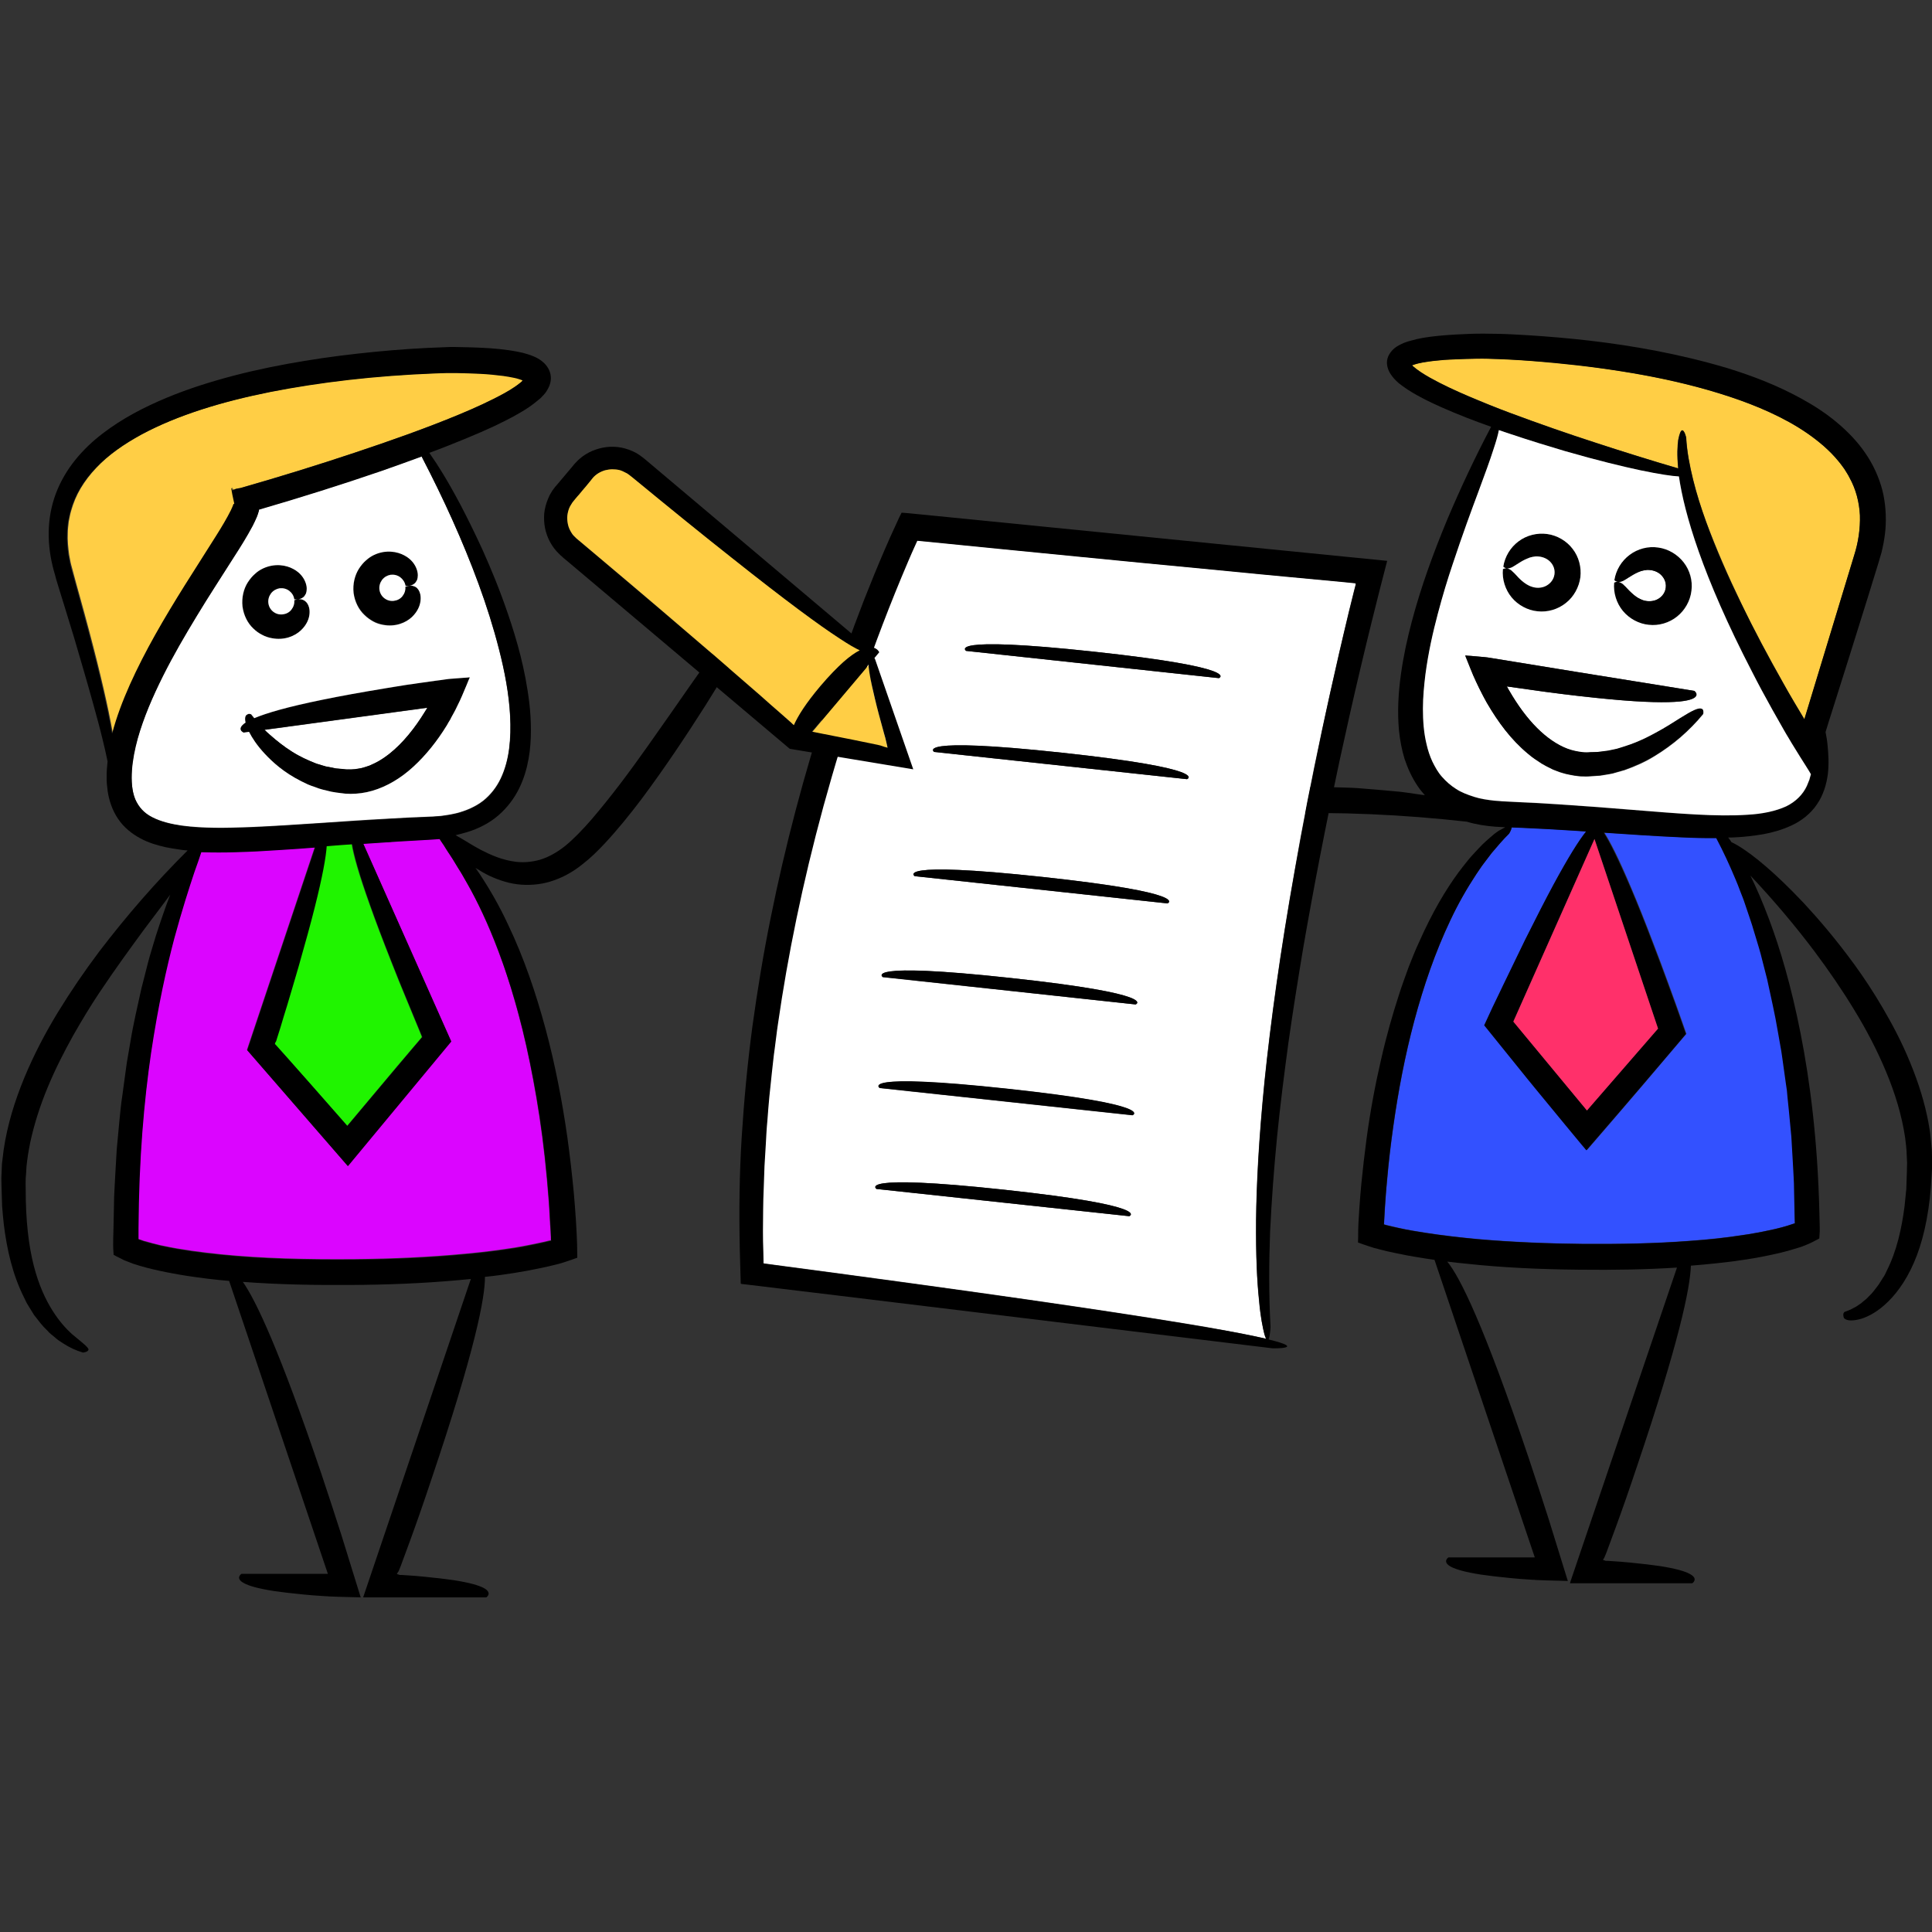 <?xml version="1.0" encoding="utf-8"?>
<!-- Generator: Adobe Illustrator 24.2.3, SVG Export Plug-In . SVG Version: 6.00 Build 0)  -->
<svg version="1.1" id="yellow_man" xmlns="http://www.w3.org/2000/svg" xmlns:xlink="http://www.w3.org/1999/xlink" x="0px" y="0px"
	 viewBox="0 0 1000 1000" style="enable-background:new 0 0 1000 1000;" xml:space="preserve">
<rect x="0" y="0" width="1000" height="1000" fill="#333333" stroke="none"/>
<style type="text/css">
	.st0{fill:#FFCE45;}
	.st1{fill:#3351FF;}
	.st2{fill:#FFFFFF;}
	.st3{fill:#FF306A;}
	.st4{fill:#DB05FF;}
	.st5{fill:#20F400;}
</style>
<g>
	<g>
		<g id="XMLID_46_">
			<g>
				<path class="st0" d="M962.7,266.7c0.2,6.9-0.8,13.9-3,20.8L934,372.3l-5.3-8.9c-2-3.3-3.9-6.7-5.8-10.1
					c-7.6-13.5-14.9-27.1-21.6-41c-6.7-13.9-12.9-28-18.2-42.3c-2.6-7.2-4.9-14.4-6.7-21.7c-1.8-7.3-3.2-14.6-3.6-21.8
					c0,0-0.2-1-0.6-2c-0.4-1-1-1.9-1.6-1.8c-0.6,0.1-1.3,1.4-2,5c-0.4,3-0.7,7.7,0,14.7c-14.3-4.2-28.6-8.6-42.8-13.3
					c-14.8-4.8-29.4-9.9-43.9-15.3c-7.2-2.7-14.4-5.6-21.5-8.6c-7-3-14-6.2-20.4-9.8c-3.2-1.8-6.3-3.8-8.6-5.8l-0.6-0.6l0.9-0.3
					c1.4-0.5,3.1-0.8,4.8-1.2c3.5-0.6,7.2-1,10.9-1.3c3.7-0.3,7.5-0.4,11.4-0.5c3.8-0.1,7.7-0.2,11.3-0.1c7.7,0.2,15.4,0.6,23.1,1.2
					c15.4,1.1,30.7,2.9,45.9,5.3c15.2,2.4,30.3,5.5,44.9,9.7c14.6,4.2,29,9.4,42,16.6c6.5,3.6,12.6,7.7,18,12.5
					c2.7,2.4,5.2,4.9,7.4,7.6c1.2,1.3,2.1,2.8,3.2,4.2c0.9,1.5,1.9,2.9,2.6,4.4C960.7,253.2,962.4,259.9,962.7,266.7z"/>
				<path class="st1" d="M929,629.7l0.1,3.4l-0.2,0.1l-0.1,0l-0.6,0.2c-4,1.4-8.3,2.5-12.7,3.4c-2.2,0.5-4.4,0.9-6.6,1.3
					c-2.2,0.4-4.4,0.8-6.7,1.1c-8.9,1.4-18,2.3-27.2,3c-18.2,1.4-36.7,1.7-55.1,1.6c-18.4-0.2-36.8-0.9-55.1-2.5
					c-9.1-0.8-18.2-1.9-27.2-3.3l-6.7-1.1c-2.2-0.4-4.4-0.8-6.6-1.3c-2.2-0.5-4.4-1-6.5-1.5l-1.4-0.4l0.1-1.9l0.4-7
					c0.3-4.6,0.6-9.3,1.1-13.9c0.8-9.3,1.9-18.6,3.2-27.8c2.6-18.5,6.1-36.8,10.9-54.8c4.8-17.9,10.8-35.5,18.7-52.1
					c3.9-8.3,8.4-16.3,13.4-23.8l1.9-2.8c0.6-1,1.3-1.9,2-2.8l4.1-5.4c2.9-3.4,5.8-6.9,9-10c0,0,1.2-1.9,1.3-3.2l5.6,0.2
					c9.1,0.4,18.2,0.9,27.3,1.5c1.9,0.1,3.8,0.3,5.8,0.4c-3.5,4.5-8.9,12.8-16.9,27.6c-4.1,7.6-8.9,17-14.6,28.4
					c-2.8,5.7-5.9,12-9.1,18.8c-1.6,3.4-3.3,6.9-5.1,10.6c-0.9,1.8-1.8,3.7-2.7,5.6c-1.4,3.1-2.8,6.2-4.3,9.3
					c7,8.6,14.5,17.9,22.6,28c3.7,4.5,7.5,9.1,11.5,14c5.2,6.3,10.5,12.7,16.1,19.5c0.9,1.1,1.8,2.2,2.7,3.2
					c6-7,11.9-13.7,17.5-20.3c3.9-4.6,7.8-9.1,11.4-13.3c8.1-9.6,15.6-18.4,22.6-26.6c-1.1-3.2-2.2-6.3-3.3-9.4
					c-0.7-2-1.4-3.9-2.1-5.9c-1.4-3.8-2.7-7.5-4-11c-2.6-7.1-5-13.6-7.3-19.5c-4.5-11.9-8.4-21.6-11.8-29.6
					c-6.4-15.2-10.9-24-14-28.8c13.2,0.9,26.4,1.8,39.8,2.4c6.1,0.3,12.2,0.4,18.4,0.4c3.6,6.8,6.9,13.9,9.9,21.1
					c0.9,2.1,1.6,4.2,2.5,6.3c0.8,2.1,1.7,4.2,2.4,6.4l2.2,6.5c0.7,2.2,1.5,4.3,2.1,6.5c1.3,4.4,2.7,8.7,3.9,13.1l3.4,13.3
					c2,8.9,4.1,17.8,5.5,26.9l1.2,6.8l0.6,3.4l0.5,3.4l1.9,13.6l0.5,3.4l0.3,3.4l0.7,6.8c0.4,4.6,0.9,9.1,1.3,13.7l0.8,13.8
					c0.2,4.6,0.6,9.2,0.6,13.8L929,629.7z"/>
				<path d="M779.1,428.2l-1.4-0.1l-3.7-0.2c-4.9-0.4-9.9-1.1-14.8-2.6c-33-3.7-66.2-5.2-99.3-4.2c-19.2,0.8-38.3,2.3-57.2,4.9
					l-7.1,1.1l-3.5,0.5l-3.5,0.6l-7,1.3c-2.4,0.4-4.7,1-7,1.4c-9.3,1.9-18.6,4.2-27.4,7.1c0,0-0.4-0.1-0.8-0.4
					c-0.4-0.2-0.8-0.6-1-1.2c-0.4-1.2,0.4-3.3,5.6-6.6c5.2-3.2,14.7-7.6,31.8-12.1c2.1-0.5,4.4-1.1,6.8-1.7c2.4-0.6,4.9-1,7.5-1.6
					c2.6-0.5,5.4-1.1,8.3-1.6c2.9-0.4,5.9-0.9,9.1-1.4c6.3-1,13.2-1.6,20.7-2.4c3.8-0.4,7.7-0.6,11.7-0.8c4.1-0.2,8.3-0.5,12.6-0.7
					c4.4-0.1,8.6-0.1,12.7-0.2c2,0,4,0,6-0.1c2,0,3.9,0.1,5.8,0.1c3.7,0.1,7.4,0.2,10.8,0.3c3.5,0.1,6.8,0.2,10,0.5
					c6.4,0.5,12.2,1,17.5,1.5c2.7,0.2,5.2,0.6,7.6,0.9c2.4,0.4,4.7,0.7,6.9,1c0.2,0,0.5,0.1,0.7,0.1c-1.3-1.5-2.6-3-3.7-4.7
					c-3-4.4-5.2-9.3-6.8-14.1c-1.5-4.9-2.4-9.9-2.9-14.8c-0.9-9.8-0.3-19.5,1-28.9c1.3-9.4,3.3-18.6,5.7-27.6
					c4.8-18.1,11.2-35.5,18.3-52.6c6.9-16.3,14.4-32.3,22.7-48c-8-2.8-16.6-6.1-25.7-10.1c-3.3-1.5-6.6-3-10-4.8
					c-3.4-1.8-6.8-3.7-10.3-6.3c-0.9-0.7-1.8-1.3-2.6-2.1c-1.1-1-2.4-2.4-3.3-3.8c-1-1.4-1.6-3-1.9-4.6c-0.3-1.6-0.1-3.3,0.6-4.9
					c0.7-1.5,1.8-2.9,3.1-4c1.3-1.1,3.1-2,4.7-2.7l1-0.4l0.9-0.3c0.6-0.2,1.2-0.4,1.7-0.5c1.1-0.3,2.3-0.6,3.4-0.9
					c4.5-1,9-1.5,13.6-1.9c4.6-0.4,9.2-0.6,14-0.8c2.4-0.1,4.8-0.1,7.2-0.1c2.6,0,4.9,0.1,7.4,0.1c4.9,0.1,10,0.4,15.1,0.7
					c20.5,1.3,42.7,3.5,66.6,8.1c11.9,2.3,24.3,5.2,37,9c12.6,3.9,25.6,8.8,38.4,15.9c6.4,3.5,12.5,7.5,18,12.1
					c5.5,4.6,10.6,9.8,14.7,15.8c4.1,5.9,7.1,12.5,8.9,19.3c1.7,6.8,2.1,13.8,1.6,20.3c-0.3,3.3-0.8,6.5-1.5,9.6
					c-0.3,1.6-0.7,3.1-1.2,4.6c-0.4,1.5-0.9,3-1.3,4.4c-1.7,5.5-3.4,10.9-5,16.2c-3.3,10.6-6.5,20.7-9.5,30.4
					c-3.1,9.7-6,19-8.8,27.9c-1.3,4-2.5,7.9-3.7,11.8c0.4,2.1,0.8,4.2,1,6.4c0.5,4.9,0.8,10,0.2,15.3c-0.7,5.3-2.3,10.9-5.7,15.8
					c-3.3,4.9-8.2,8.6-13,10.8c-4.9,2.3-9.9,3.7-14.8,4.6c-4.9,0.8-9.7,1.4-14.4,1.6c-1.2,0.1-2.5,0.1-3.7,0.1
					c0.6,0.7,1.1,1.5,1.7,2.4c1.3,0.6,3,1.5,5,2.8c6.5,4.2,16.9,12.3,32.4,28.7c7.6,8.2,16.5,18.5,26.2,31.8
					c4.8,6.6,9.8,14.1,14.7,22.5c4.9,8.4,9.9,17.7,14.2,28.3c4.4,10.6,7.5,20.8,9.4,30.7c0.4,2.5,0.9,4.9,1.1,7.3
					c0.2,2.4,0.5,4.8,0.7,7.1c0.1,2.3,0.1,4.6,0.2,6.9c0,2.2-0.2,4.3-0.3,6.4c-0.8,16.6-3.5,30.4-7.6,41.3
					c-4.1,10.9-9.6,18.8-14.8,23.9c-5.2,5.2-10.1,7.7-13.7,8.9c-3.7,1.1-6.2,1.1-7.6,0.7c-0.7-0.2-1.2-0.5-1.5-0.8
					c-0.3-0.3-0.3-0.6-0.4-1c-0.1-0.3-0.1-0.6-0.1-0.9c0-0.1,0-0.2,0-0.4c0-0.1,0.1-0.2,0.1-0.3c0.2-0.4,0.4-0.7,0.4-0.7
					c0.5-0.2,1.1-0.4,1.6-0.6l1.7-0.7c0.6-0.3,1.1-0.6,1.7-0.9l0.8-0.4l0.8-0.5l1.6-1.1c0.6-0.3,1-0.8,1.5-1.2l1.5-1.2
					c0.5-0.4,0.9-0.9,1.4-1.4c2-1.8,3.5-4,5.2-6.2l2.2-3.5c0.4-0.6,0.8-1.1,1.1-1.8l0.9-1.9c5.1-10.1,7.7-21.7,9.2-33.4
					c0.3-3,0.6-5.9,0.9-8.9l0.3-9c0-1.5,0.1-3,0.1-4.5l-0.2-4.3l-0.1-2.2l-0.2-2.2l-0.5-4.3c-1.7-11.5-5.2-23-9.8-34
					c-4.6-11.1-10.2-21.8-16.5-32.1c-6.3-10.4-13.2-20.4-20.5-30.2c-10.3-13.7-21.5-26.9-33.3-39.4c3,6.1,6.3,13.6,9.7,22.7
					c5.6,14.9,11.4,34.2,16.3,59.1c4.9,24.9,8.8,55.4,9.7,92.2c0.1,2.7,0.1,5.5,0.2,8.3c0,0.6,0,1.1,0,1.7l-0.1,1.6l-0.1,1.6l0,0.4
					c0,0.1,0,0.3-0.2,0.3l-0.7,0.4c-1.9,1-3.9,2.1-5.8,2.8c-2.3,1-3.1,1.2-4.4,1.6c-1.2,0.4-2.5,0.7-3.7,1.1c-1.2,0.4-2.5,0.7-3.7,1
					c-1.2,0.3-2.5,0.7-3.7,0.9c-10,2.3-20.5,3.9-31.3,5c-4.3,0.5-8.6,0.8-13,1.2c-0.4,11.8-6.2,39.7-27.9,103.9
					c-3.9,11.7-7.5,22-10.9,31.3c-1.7,4.6-3.3,9-4.8,13c-0.2,0.5-0.4,1-0.6,1.5l-0.3,0.7c-0.1,0.2-0.2,0.4-0.2,0.5l-0.2,0.4
					c-0.2,0.3-0.4,0.6-0.6,1c0.2,0.1,0.5,0.2,0.9,0.3c0.2,0.1,0.4,0.1,0.6,0.2c0,0,0.3,0,0.5,0l0.7,0c0.5,0,0.9,0.1,1.4,0.1
					c3.7,0.2,7,0.5,10.1,0.8c6.2,0.6,11.2,1.2,15.3,1.8c8.3,1.3,12.9,2.7,15.3,4c5,2.6,1.4,4.9,1.4,4.9h-63.3l0.4-1.3L868,656.1
					c-15.9,1-32.6,1.3-50.2,1.1c-20.8-0.2-40.3-1.1-58.7-3.1c-3.4-0.3-6.7-0.7-10-1.1c6.5,7.9,18.8,32.4,42.1,101.5
					c3.9,11.7,7.3,22.1,10.3,31.5c3.8,12.2,7.1,22.9,10,32.3c-3.9-0.1-7.7-0.2-11.4-0.3c-1.8-0.1-3.5-0.1-5.2-0.2l-0.9-0.1l-0.7,0
					c-0.5,0-0.9-0.1-1.4-0.1c-3.7-0.2-7-0.5-10.1-0.8c-6.1-0.6-11.2-1.2-15.3-1.8c-8.3-1.3-12.9-2.7-15.4-4
					c-4.9-2.6-1.4-4.9-1.4-4.9h44.7l-51.9-154c-3.4-0.5-6.8-1-10.2-1.6c-2.1-0.4-4.3-0.7-6.4-1.2c-2.1-0.4-4.2-0.8-6.3-1.3
					c-2.1-0.4-4.1-1-6.2-1.5l-2.3-0.6c-0.9-0.3-1.9-0.6-2.8-0.9c-1.8-0.6-3.6-1.2-5.4-1.9c0.1-2.1,0.1-4.2,0.1-6.3
					c0-1,0.1-2.1,0.1-3.1l0.1-1.9c0.1-2.2,0.3-4.3,0.4-6.4c0.3-4.2,0.6-8.4,1-12.4c0.8-8.1,1.7-15.9,2.7-23.4
					c2-14.9,4.6-28.5,7.5-41c2.8-12.4,6-23.6,9.3-33.7c1.6-5.1,3.4-9.8,5-14.3c1.8-4.5,3.4-8.7,5.3-12.7c7-15.9,14.1-27.6,20.4-36.2
					c1.6-2.2,3.2-4.1,4.6-5.9c1.4-1.8,2.9-3.4,4.2-4.8c1.3-1.4,2.6-2.8,3.7-3.9c1.2-1.1,2.3-2.2,3.4-3.1c1-0.9,2-1.7,2.8-2.4
					c0.9-0.7,1.7-1.2,2.4-1.7C777.3,429.2,778.3,428.6,779.1,428.2z M782.4,428.3c-0.1,1.2-1.3,3.2-1.3,3.2c-3.2,3.1-6.1,6.6-9,10
					l-4.1,5.4c-0.7,0.9-1.3,1.8-2,2.8l-1.9,2.8c-5,7.6-9.5,15.5-13.4,23.8c-7.9,16.6-13.9,34.2-18.7,52.1
					c-4.8,17.9-8.3,36.3-10.9,54.8c-1.3,9.2-2.4,18.5-3.2,27.8c-0.4,4.6-0.8,9.3-1.1,13.9l-0.4,7l-0.1,1.9l1.4,0.4
					c2.1,0.5,4.3,1.1,6.5,1.5c2.2,0.5,4.4,0.9,6.6,1.3l6.7,1.1c9,1.4,18.1,2.4,27.2,3.3c18.3,1.6,36.6,2.3,55.1,2.5
					c18.4,0.1,36.8-0.2,55.1-1.6c9.1-0.6,18.2-1.6,27.2-3c2.3-0.3,4.5-0.7,6.7-1.1c2.2-0.4,4.4-0.8,6.6-1.3c4.4-0.9,8.7-2,12.7-3.4
					l0.6-0.2l0.1,0l0.2-0.1l-0.1-3.4l-0.3-13.8c0-4.6-0.4-9.2-0.6-13.8l-0.8-13.8c-0.4-4.6-0.9-9.1-1.3-13.7l-0.7-6.8l-0.3-3.4
					l-0.5-3.4l-1.9-13.6l-0.5-3.4l-0.6-3.4l-1.2-6.8c-1.5-9.1-3.6-17.9-5.5-26.9l-3.4-13.3c-1.2-4.4-2.6-8.7-3.9-13.1
					c-0.6-2.2-1.4-4.3-2.1-6.5l-2.2-6.5c-0.7-2.2-1.6-4.3-2.4-6.4c-0.8-2.1-1.6-4.3-2.5-6.3c-3-7.2-6.3-14.3-9.9-21.1
					c-6.2,0.1-12.3-0.1-18.4-0.4c-13.4-0.6-26.6-1.5-39.8-2.4c3.1,4.9,7.5,13.6,14,28.8c3.4,8,7.3,17.7,11.8,29.6
					c2.3,6,4.7,12.4,7.3,19.5c1.3,3.5,2.6,7.2,4,11c0.7,1.9,1.4,3.9,2.1,5.9c1.1,3.1,2.2,6.2,3.3,9.4c-6.9,8.2-14.4,17-22.6,26.6
					c-3.7,4.3-7.5,8.7-11.4,13.3c-5.6,6.5-11.5,13.3-17.5,20.3c-0.9-1.1-1.8-2.1-2.7-3.2c-5.6-6.7-10.9-13.2-16.1-19.5
					c-4-4.8-7.8-9.5-11.5-14c-8.2-10.1-15.7-19.4-22.6-28c1.5-3.2,2.9-6.3,4.3-9.3c0.9-1.9,1.8-3.8,2.7-5.6
					c1.8-3.7,3.4-7.2,5.1-10.6c3.3-6.8,6.3-13,9.1-18.8c5.7-11.4,10.5-20.8,14.6-28.4c8-14.8,13.3-23.1,16.9-27.6
					c-1.9-0.1-3.8-0.3-5.8-0.4c-9.1-0.6-18.2-1.1-27.3-1.5L782.4,428.3z M872.1,224.5c0.4,1,0.6,2,0.6,2c0.4,7.2,1.8,14.5,3.6,21.8
					c1.8,7.3,4.1,14.5,6.7,21.7c5.2,14.4,11.4,28.5,18.2,42.3c6.7,13.9,14,27.6,21.6,41c1.9,3.4,3.8,6.7,5.8,10.1l5.3,8.9l25.8-84.8
					c2.2-6.9,3.2-13.9,3-20.8c-0.4-6.8-2.1-13.5-5.4-19.5c-0.7-1.5-1.8-3-2.6-4.4c-1-1.4-2-2.8-3.2-4.2c-2.2-2.7-4.7-5.2-7.4-7.6
					c-5.4-4.7-11.5-8.9-18-12.5c-13-7.2-27.4-12.4-42-16.6c-14.7-4.2-29.7-7.3-44.9-9.7c-15.2-2.4-30.5-4.1-45.9-5.3
					c-7.7-0.6-15.4-1-23.1-1.2c-3.6-0.1-7.6,0-11.3,0.1c-3.8,0.1-7.6,0.3-11.4,0.5c-3.7,0.3-7.4,0.7-10.9,1.3
					c-1.7,0.3-3.4,0.7-4.8,1.2l-0.9,0.3l0.6,0.6c2.3,2,5.4,4,8.6,5.8c6.4,3.6,13.4,6.8,20.4,9.8c7,3,14.2,5.9,21.5,8.6
					c14.5,5.4,29.1,10.5,43.9,15.3c14.2,4.6,28.5,9.1,42.8,13.3c-0.7-7-0.4-11.7,0-14.7c0.7-3.6,1.3-4.8,2-5
					C871.2,222.6,871.7,223.5,872.1,224.5z M937.4,400.7l-0.2-0.4l-0.8-1.2c-0.5-0.8-1-1.6-1.5-2.4c-2-3.2-4-6.4-6-9.6
					c-1-1.6-1.9-3.2-2.9-4.8c-0.9-1.5-1.7-2.9-2.6-4.4c-2-3.5-4-7-5.9-10.4c-3.8-6.8-7.3-13.3-10.5-19.6
					c-25.9-50-35.2-82.4-37.9-101.2c-3.6-0.2-9.8-1.1-20-3.2c-9.3-2-21.9-5.1-38.9-9.9c-8.5-2.5-18-5.4-28.7-9
					c-1.8-0.6-3.7-1.3-5.6-1.9c-0.4,2.3-1.3,5.5-2.8,10c-1.8,5.3-4.4,12.5-7.9,22.2c-3.5,9.6-8.1,21.8-13.2,37.2
					c-2.5,7.7-5.2,16.2-7.7,25.7c-2.5,9.5-4.9,19.9-6.4,31.3c-0.7,5.7-1.3,11.7-1.3,17.8c0,6.1,0.4,12.4,1.9,18.5
					c0.7,3.1,1.7,6.1,3,8.9c1.3,2.8,2.9,5.5,5,7.9c2,2.3,4.4,4.4,7.2,6.2c2.7,1.8,5.9,3,9.3,4.1c3.4,1.1,7,1.6,10.5,2
					c0.9,0.1,1.8,0.1,2.7,0.2c0.9,0.1,1.8,0.1,2.8,0.2c1.9,0.1,3.9,0.2,5.8,0.3c7.6,0.4,14.9,0.8,21.9,1.2c14.1,0.9,27,2,38.8,2.9
					c23.7,1.9,43.3,3.5,59,2.5c7.9-0.5,14.6-1.9,20-4.3c5.2-2.6,8.8-6.3,10.8-10.6c0.4-1.1,0.9-2.1,1.3-3.2
					C936.8,402.6,937.1,401.6,937.4,400.7z M858.2,532.4l-32.9-98.2l-42,94.5l38.1,46L858.2,532.4z"/>
				<path class="st2" d="M859,296.9c2,1.5,3.6,4.1,3.2,7.3c-0.4,3.2-2.6,5.3-4.9,6.3c-2.3,1-4.8,0.9-6.8,0.2c-1-0.3-2-0.8-2.8-1.3
					c-0.8-0.5-1.6-1.1-2.3-1.7c-1.4-1.2-2.4-2.3-3.4-3.3c-0.4-0.5-0.9-0.9-1.3-1.3c-0.4-0.4-0.8-0.7-1.1-1c-0.7-0.5-1.5-0.8-2.1-0.9
					c0.6,0.1,1.4-0.1,2.3-0.4c0.4-0.2,0.9-0.4,1.3-0.7c0.5-0.3,1-0.6,1.6-1c1.2-0.7,2.5-1.6,4.1-2.4c0.8-0.4,1.7-0.8,2.6-1.1
					c1-0.3,2-0.5,3.1-0.6C854.5,294.9,857,295.4,859,296.9z"/>
				<polygon class="st3" points="825.3,434.3 858.2,532.4 821.4,574.8 783.3,528.8 				"/>
				<path d="M837.4,301.2c-1.2-0.1-1.9-0.9-1.9-0.9c0.8-5.2,3.7-10,7.9-13.1c4.2-3.1,9.6-4.5,14.8-3.8c5.2,0.7,10.1,3.5,13.2,7.7
					c3.2,4.1,4.7,9.6,4,14.7c-0.6,5.2-3.4,10.1-7.5,13.3c-4.1,3.3-9.5,4.9-14.7,4.3c-5.2-0.5-10.2-3.2-13.4-7.2
					c-3.3-4-5-9.4-4.5-14.6C835.4,301.6,836.3,301,837.4,301.2z M837.5,301.2c0.6,0.1,1.3,0.4,2.1,0.9c0.4,0.3,0.8,0.6,1.1,1
					c0.4,0.4,0.9,0.8,1.3,1.3c0.9,1,2,2.2,3.4,3.3c0.6,0.6,1.5,1.1,2.3,1.7c0.9,0.5,1.8,0.9,2.8,1.3c2,0.6,4.5,0.7,6.8-0.2
					c2.3-1,4.5-3.1,4.9-6.3c0.4-3.2-1.3-5.8-3.2-7.3c-2-1.5-4.5-2-6.6-1.9c-1.1,0.1-2.1,0.3-3.1,0.6c-0.9,0.3-1.8,0.7-2.6,1.1
					c-1.6,0.8-2.9,1.7-4.1,2.4c-0.5,0.4-1.1,0.7-1.6,1c-0.5,0.3-0.9,0.5-1.3,0.7C838.9,301.1,838.2,301.3,837.5,301.2z"/>
				<path d="M782.3,293.8c-0.8,0.4-1.6,0.5-2.2,0.4c-1.3-0.1-2-0.9-2-0.9c0.8-5.2,3.7-10,7.9-13.1c4.2-3.1,9.6-4.5,14.8-3.8
					c5.2,0.7,10.1,3.5,13.2,7.7c3.2,4.1,4.7,9.6,4,14.7c-0.6,5.2-3.4,10.1-7.5,13.3c-4.1,3.3-9.5,4.9-14.7,4.3
					c-5.2-0.5-10.2-3.2-13.4-7.2c-3.3-4-5-9.4-4.5-14.6c0,0,0.9-0.6,2.1-0.4c0.6,0.1,1.3,0.4,2.1,0.9c0.4,0.3,0.8,0.6,1.1,1
					c0.4,0.4,0.8,0.8,1.3,1.3c0.9,1,2,2.2,3.3,3.3c0.7,0.6,1.5,1.1,2.3,1.7c0.9,0.5,1.8,1,2.8,1.3c2,0.6,4.5,0.7,6.8-0.2
					c2.3-1,4.5-3.2,4.9-6.3c0.4-3.2-1.2-5.8-3.2-7.3c-2-1.5-4.5-2-6.6-1.9c-1.1,0.1-2.1,0.3-3,0.6c-0.9,0.3-1.8,0.6-2.6,1.1
					c-1.6,0.8-2.9,1.7-4.1,2.4c-0.5,0.4-1.1,0.7-1.6,1C783.1,293.4,782.7,293.6,782.3,293.8z"/>
				<path class="st2" d="M780,294.2c0.6,0.1,1.4-0.1,2.2-0.4c0.4-0.2,0.9-0.4,1.3-0.7c0.5-0.3,1-0.6,1.6-1c1.2-0.7,2.4-1.6,4.1-2.4
					c0.8-0.4,1.7-0.7,2.6-1.1c1-0.3,2-0.5,3-0.6c2.1-0.1,4.6,0.4,6.6,1.9c2,1.5,3.6,4.1,3.2,7.3c-0.4,3.1-2.6,5.3-4.9,6.3
					c-2.3,1-4.8,0.9-6.8,0.2c-1-0.3-2-0.8-2.8-1.3c-0.8-0.5-1.6-1.1-2.3-1.7c-1.4-1.2-2.4-2.3-3.3-3.3c-0.4-0.5-0.9-0.9-1.3-1.3
					c-0.4-0.4-0.8-0.7-1.1-1C781.4,294.6,780.6,294.3,780,294.2L780,294.2z"/>
				<path class="st2" d="M780,294.2L780,294.2c-1.2-0.2-2.1,0.4-2.1,0.4c-0.5,5.2,1.2,10.6,4.5,14.6c3.3,4,8.3,6.7,13.4,7.2
					c5.2,0.6,10.6-1,14.7-4.3c4.1-3.2,6.8-8.2,7.5-13.3c0.6-5.2-0.8-10.6-4-14.7c-3.1-4.1-8-7-13.2-7.7c-5.1-0.7-10.6,0.6-14.8,3.8
					c-4.2,3.1-7.1,7.9-7.9,13.1C778.1,293.3,778.8,294.1,780,294.2z M780.1,355.3c6.9,1,13.3,1.8,19.2,2.7
					c13.4,1.8,24.6,3.1,33.9,3.9c18.6,1.7,29.7,1.8,36.2,1.2c13-1.3,7.7-5.5,7.7-5.5l-61.5-9.9l-30.7-5l-12.9-2.1l-1.9-0.3
					c-0.6-0.1-1.2-0.1-1.8-0.2l-3.4-0.3l-3.4-0.3l-1.7-0.1l-0.9-0.1c-0.1,0-0.3,0-0.4,0l0.2,0.4l2.6,6.5c0.8,2.2,1.7,4.4,2.7,6.6
					c1,2.3,2.2,4.6,3.4,6.9c0.6,1.1,1.3,2.5,1.5,2.8c0.3,0.6,0.7,1.2,1,1.8c5.5,9.4,12.1,18.5,21,25.9c2.2,1.9,4.6,3.5,7.1,5.1
					c1.3,0.7,2.6,1.5,3.9,2.1l2,1l2.1,0.8c1.4,0.6,2.9,1,4.4,1.4c1.5,0.3,3,0.7,4.5,0.9l2.3,0.3c0.8,0.1,1.5,0.1,2.3,0.1
					c1.6,0.1,3,0,4.5-0.1c1.4-0.1,2.9-0.2,4.3-0.3l4.3-0.7l2.1-0.4l2.1-0.6l4.2-1.2c5.4-1.9,10.6-4.2,15.4-7.2
					c4.8-2.9,9.3-6.2,13.5-9.8c4.2-3.7,8.1-7.6,11.7-12c0,0,0.1-0.5,0.1-1c0-0.5-0.2-1.3-0.7-1.5c-1.2-0.6-3.4-0.1-9,3.4
					c-2.8,1.7-6.4,4.1-11.4,7c-5,2.9-11.3,6.4-19.6,9c-1,0.3-2.1,0.6-3.2,1c-1.1,0.3-2.2,0.5-3.4,0.8c-2.3,0.6-4.8,0.8-7.3,1.1
					c-1.3,0.1-2.6,0.1-3.9,0.1c-0.7,0-1.3,0-2,0.1c-0.6-0.1-1.3-0.1-1.9-0.1c-2.6-0.3-5.2-0.8-7.9-1.8c-5.3-2-10.7-5.7-15.8-10.8
					c-5.1-5.1-9.9-11.6-14.3-19.2c-0.3-0.5-0.6-0.9-0.8-1.4l-0.4-0.7c0,0,0,0,0,0h0c0,0,0,0-0.1,0
					C780,355.4,780.1,355.4,780.1,355.3z M937.1,400.4l0.2,0.4c-0.3,0.9-0.5,1.8-0.8,2.8c-0.4,1.1-0.9,2.1-1.3,3.2
					c-2,4.3-5.6,8.1-10.8,10.6c-5.3,2.4-12.1,3.9-20,4.3c-15.7,1.1-35.3-0.6-59-2.5c-11.9-1-24.8-2-38.8-2.9
					c-7-0.5-14.3-0.9-21.9-1.2c-1.9-0.1-3.8-0.2-5.8-0.3c-1,0-1.9-0.1-2.8-0.2c-0.9-0.1-1.8-0.1-2.7-0.2c-3.5-0.4-7.1-0.9-10.5-2
					c-3.4-1.1-6.6-2.3-9.3-4.1c-2.7-1.7-5.1-3.8-7.2-6.2c-2.1-2.3-3.6-5.1-5-7.9c-1.3-2.8-2.3-5.8-3-8.9c-1.5-6.1-1.9-12.4-1.9-18.5
					c0-6.1,0.6-12.1,1.3-17.8c1.5-11.4,3.9-21.9,6.4-31.3c2.5-9.5,5.1-18,7.7-25.7c5.1-15.4,9.6-27.6,13.2-37.2
					c3.6-9.7,6.2-16.8,7.9-22.2c1.5-4.5,2.4-7.7,2.8-10c1.9,0.7,3.8,1.3,5.6,1.9c10.7,3.6,20.3,6.5,28.7,9c17,4.9,29.6,7.9,38.9,9.9
					c10.1,2.1,16.3,3,20,3.2c2.7,18.8,12,51.2,37.9,101.2c3.2,6.3,6.7,12.8,10.5,19.6c1.9,3.4,3.9,6.9,5.9,10.4
					c0.8,1.5,1.7,2.9,2.6,4.4c0.9,1.6,1.9,3.2,2.9,4.8c2,3.2,3.9,6.4,6,9.6c0.5,0.8,1,1.6,1.5,2.4L937.1,400.4z M875.5,305.8
					c0.7-5.2-0.8-10.6-4-14.7c-3.2-4.1-8-7-13.2-7.7c-5.1-0.8-10.6,0.6-14.8,3.8c-4.2,3.1-7.1,7.9-7.9,13.1c0,0,0.7,0.8,1.9,0.9
					c-1.2-0.2-2,0.4-2,0.4c-0.5,5.2,1.2,10.6,4.5,14.6c3.3,4,8.3,6.7,13.4,7.2c5.2,0.6,10.6-1,14.7-4.3
					C872.1,315.9,874.9,311,875.5,305.8z"/>
				<path d="M761.1,346.2l-2.6-6.5l-0.2-0.4c0.1,0,0.3,0,0.4,0l0.9,0.1l1.7,0.1l3.4,0.3l3.4,0.3c0.6,0.1,1.1,0.1,1.8,0.2l1.9,0.3
					l12.9,2.1l30.7,5l61.5,9.9c0,0,5.3,4.2-7.7,5.5c-6.5,0.6-17.6,0.6-36.2-1.2c-9.3-0.9-20.5-2.1-33.9-3.9
					c-5.9-0.8-12.2-1.7-19.2-2.7c-0.1,0.1-0.1,0.1,0,0.1c0,0,0,0,0.1,0h0c0,0,0,0,0,0l0.4,0.7c0.3,0.5,0.5,1,0.8,1.4
					c4.4,7.6,9.2,14.1,14.3,19.2c5.1,5.1,10.5,8.8,15.8,10.8c2.7,1,5.3,1.5,7.9,1.8c0.6,0.1,1.3,0.1,1.9,0.1c0.7,0,1.3,0,2-0.1
					c1.3-0.1,2.7,0,3.9-0.1c2.5-0.4,5-0.5,7.3-1.1c1.2-0.3,2.3-0.4,3.4-0.8c1.1-0.3,2.2-0.7,3.2-1c8.3-2.6,14.6-6.2,19.6-9
					c5-2.9,8.6-5.4,11.4-7c5.5-3.4,7.8-4,9-3.4c0.6,0.3,0.7,1,0.7,1.5c0,0.5-0.1,1-0.1,1c-3.6,4.4-7.5,8.4-11.7,12
					c-4.2,3.6-8.7,6.9-13.5,9.8c-4.8,2.9-10.1,5.2-15.4,7.2l-4.2,1.2l-2.1,0.6l-2.1,0.4l-4.3,0.7c-1.4,0.1-2.9,0.2-4.3,0.3
					c-1.4,0.1-2.9,0.2-4.5,0.1c-0.8,0-1.5,0-2.3-0.1l-2.3-0.3c-1.5-0.2-3-0.6-4.5-0.9c-1.5-0.5-3-0.8-4.4-1.4l-2.1-0.8l-2-1
					c-1.4-0.6-2.6-1.4-3.9-2.1c-2.5-1.6-4.9-3.2-7.1-5.1c-8.9-7.4-15.5-16.5-21-25.9c-0.4-0.6-0.7-1.2-1-1.8c-0.2-0.4-1-1.7-1.5-2.8
					c-1.2-2.3-2.3-4.6-3.4-6.9C762.9,350.6,762,348.4,761.1,346.2z"/>
			</g>
		</g>
	</g>
	<g>
		<g id="XMLID_44_">
			<g>
				<path class="st2" d="M701.7,302.4l-0.2,0.8l-0.7,2.7c-0.9,3.7-1.8,7.3-2.7,10.9c-1.7,7.2-3.4,14.3-5,21.2
					c-3.2,13.9-6.1,27.2-8.9,40.1c-5.5,25.7-10.1,49.4-13.9,71.3c-7.8,43.7-12.7,80.1-15.8,110c-3,30-4.2,53.6-4.4,72.1
					c-0.1,18.5,0.5,31.7,1.5,41.1c0.8,9.4,2.1,14.9,2.8,17.9c0.3,1.1,0.6,1.9,0.9,2.4c-6.4-1.5-16.1-3.4-30.7-6
					c-32.6-5.6-89.3-14.2-186-27.2c-12.1-1.6-24.8-3.3-38.2-5.1c-1.5-0.2-2.9-0.4-4.4-0.6c-0.4-0.1-0.8-0.1-1.1-0.2
					c0-0.4,0-0.8,0-1.2c0-1.7-0.1-3.3-0.1-5c-0.2-7-0.1-14.2-0.1-21.6c0-1.8,0-3.7,0.1-5.6c0.1-1.9,0.1-3.7,0.2-5.6
					c0.1-3.8,0.3-7.6,0.4-11.4c0.2-3.9,0.5-7.7,0.7-11.7c0.2-3.9,0.5-7.9,0.8-11.9c0.3-4,0.7-8.1,1-12.2c0.4-4.1,0.9-8.2,1.3-12.4
					c0.2-2.1,0.4-4.2,0.7-6.3c0.3-2.1,0.6-4.2,0.8-6.4c0.6-4.3,1.1-8.6,1.7-12.9c5-34.8,12.6-72.4,23.5-112.4
					c11-40,25-82.6,43.9-126.9c1.2-2.8,2.5-5.6,3.7-8.4c0.3-0.7,0.7-1.5,1-2.2c5.2,0.5,10.3,1,15.3,1.5c12,1.2,23.7,2.3,35.2,3.5
					c23,2.3,45.1,4.4,66.3,6.5c21.2,2,41.6,4,61.2,5.9c9.8,0.9,19.3,1.8,28.7,2.7c4.7,0.4,9.3,0.9,13.9,1.3c2,0.2,3.9,0.4,5.9,0.6
					l0.6,0l-0.1,0.5L701.7,302.4z M630.9,351c0,0,13.1-5.3-64.7-13.7c-77.9-8.4-66.1-0.4-66.1-0.4L630.9,351z M614.4,403.3
					c0,0,13.2-5.3-64.7-13.7c-77.9-8.4-66.2-0.4-66.2-0.4L614.4,403.3z M604.3,467.6c0,0,13.1-5.3-64.7-13.7
					c-77.9-8.4-66.1-0.4-66.1-0.4L604.3,467.6z M587.8,519.9c0,0,13.2-5.3-64.7-13.7c-77.9-8.4-66.2-0.4-66.2-0.4L587.8,519.9z
					 M586.2,577.3c0,0,13.2-5.3-64.7-13.7c-77.9-8.4-66.2-0.4-66.2-0.4L586.2,577.3z M584.5,629.5c0,0,13.1-5.3-64.7-13.7
					c-77.9-8.4-66.1-0.4-66.1-0.4L584.5,629.5z"/>
				<path d="M655.4,693c-0.3-0.5-0.5-1.3-0.9-2.4c-0.8-3-2-8.5-2.8-17.9c-1-9.4-1.7-22.6-1.5-41.1c0.2-18.4,1.4-42.1,4.4-72.1
					c3.1-30,8-66.3,15.8-110c3.9-21.9,8.5-45.6,13.9-71.3c2.7-12.9,5.7-26.2,8.9-40.1c1.6-6.9,3.2-14,5-21.2
					c0.9-3.6,1.8-7.2,2.7-10.9l0.7-2.7l0.2-0.8l0-0.1l0.1-0.5l-0.6,0c-2-0.2-3.9-0.4-5.9-0.6c-4.6-0.4-9.2-0.9-13.9-1.3
					c-9.4-0.9-18.9-1.8-28.7-2.7c-19.6-1.9-40-3.9-61.2-5.9c-21.2-2.1-43.3-4.2-66.3-6.5c-11.5-1.1-23.2-2.3-35.2-3.5
					c-5.1-0.5-10.2-1-15.3-1.5c-0.3,0.7-0.7,1.5-1,2.2c-1.3,2.8-2.5,5.6-3.7,8.4c-18.9,44.2-32.9,86.9-43.9,126.9
					c-10.9,40-18.5,77.6-23.5,112.4c-0.7,4.4-1.1,8.7-1.7,12.9c-0.3,2.1-0.6,4.3-0.8,6.4c-0.2,2.1-0.5,4.2-0.7,6.3
					c-0.4,4.2-0.9,8.3-1.3,12.4c-0.4,4.1-0.7,8.2-1,12.2c-0.4,4-0.6,8-0.8,11.9c-0.2,3.9-0.5,7.8-0.7,11.7
					c-0.1,3.8-0.3,7.7-0.4,11.4c-0.1,1.9-0.1,3.8-0.2,5.6c-0.1,1.9,0,3.7-0.1,5.6c-0.1,7.4-0.2,14.6,0.1,21.6c0,1.7,0.1,3.3,0.1,5
					c0,0.4,0,0.8,0,1.2c0.3,0.1,0.7,0.1,1.1,0.2c1.5,0.2,3,0.4,4.4,0.6c13.4,1.8,26.1,3.5,38.2,5.1c96.7,13,153.4,21.6,186,27.2
					C639.3,689.5,649,691.5,655.4,693z M656.6,693.3c20.3,4.9,2.2,4.6,2.2,4.6l-225.7-27.4l-28.2-3.4l-18.2-2.2l-1.8-0.2l-0.9-0.1
					l-0.4-0.1c-0.2,0-0.2-0.1-0.2-0.3l-0.1-3.6l-0.2-7.1l-0.2-7.5c-0.4-19.1-0.2-38.3,1-57.4c1.2-19.1,3-38.1,5.5-57
					c2.6-18.9,5.7-37.8,9.5-56.5c7.5-37.4,17.3-74.3,29.1-110.6c5.9-18.1,12.3-36.1,19.2-53.9c3.5-8.9,7.1-17.7,10.9-26.5l2.9-6.6
					l1.6-3.5l2.8-6.1l0.8-1.6l0.4-0.8c0-0.2,0.2-0.2,0.3-0.1l0.4,0l3.5,0.3l6.1,0.6l7.1,0.7l234,23.3l-3.1,12l-1.9,7.5l-3,12
					c-2,8-3.9,16-5.8,24c-3.8,16-7.4,32.1-10.9,48.2c-6.9,32.2-13.2,64.5-18.8,96.9c-2.7,16.2-5.3,32.4-7.6,48.7
					c-2.2,16.3-4.3,32.6-5.9,48.9c-1.6,16.3-2.8,32.6-3.6,49c-0.6,16.3-0.7,32.6,0.2,48.8C657.7,686.4,657.4,691.7,656.6,693.3z"/>
				<path d="M566.2,337.3c77.9,8.4,64.7,13.7,64.7,13.7l-130.9-14.1C500.1,336.9,488.3,328.9,566.2,337.3z"/>
				<path d="M549.7,389.6c77.9,8.4,64.7,13.7,64.7,13.7l-130.9-14.1C483.6,389.2,471.9,381.2,549.7,389.6z"/>
				<path d="M539.6,453.9c77.9,8.4,64.7,13.7,64.7,13.7l-130.9-14.1C473.4,453.5,461.7,445.5,539.6,453.9z"/>
				<path d="M523.1,506.2c77.9,8.4,64.7,13.7,64.7,13.7L457,505.7C457,505.7,445.3,497.7,523.1,506.2z"/>
				<path d="M521.5,563.5c77.9,8.4,64.7,13.7,64.7,13.7l-130.9-14.1C455.3,563.1,443.6,555.1,521.5,563.5z"/>
				<path d="M519.8,615.8c77.9,8.4,64.7,13.7,64.7,13.7l-130.9-14.1C453.7,615.4,442,607.4,519.8,615.8z"/>
			</g>
		</g>
	</g>
	<g>
		<g id="XMLID_43_">
			<g>
				<path class="st4" d="M285.1,640.4l0,1.3l0,0.1l0,0.2c-0.1,0-0.1,0-0.2,0l-0.1,0h0l-0.6,0.1c-1.9,0.5-3.8,0.9-5.7,1.3
					c-1.9,0.4-3.9,0.8-5.9,1.2c-2,0.4-4,0.7-6.1,1.1c-8.2,1.3-16.8,2.4-25.8,3.2c-17.9,1.7-37.1,2.6-57.5,2.8
					c-24.8,0.2-47.8-0.4-68.8-2.5c-10.5-1.1-20.5-2.4-29.9-4.4c-1.2-0.2-2.3-0.5-3.5-0.8c-1.1-0.3-2.3-0.5-3.4-0.9
					c-1.1-0.3-2.2-0.6-3.3-0.9c-0.8-0.3-1.5-0.5-2.3-0.8l-0.4-0.1c-0.1-0.1,0-0.1-0.1-0.3V641l0-0.1v-0.2l0-1.7c0-1.1,0-2.3,0-3.4
					c0.2-36.2,2.9-66.2,6.5-90.8c3.6-24.6,7.9-44,12-59.2c4.1-15.2,7.7-26.2,10.4-34.3c1.5-4.2,2.6-7.7,3.6-10.4
					c6.1,0.3,12.1,0.2,17.9,0c7.7-0.2,15.1-0.7,22.4-1.1c6.3-0.4,12.5-0.9,18.6-1.3l-35.1,104.9l52.1,60l53.5-64.5l-45.5-102.3
					c12.3-0.9,24.1-1.6,35.3-2.2c1.4-0.1,2.8-0.2,4.2-0.3c0.2,0.3,0.3,0.5,0.5,0.8c0.5,0.8,1.1,1.6,1.7,2.5c0.6,1,1.3,2,2,3.2
					c0.8,1.1,1.6,2.4,2.5,3.8c0.9,1.4,1.8,3,2.8,4.6c1,1.7,2.2,3.4,3.3,5.5c1.1,2,2.4,4.1,3.6,6.4c5,9.3,10.6,21.4,16.3,37.4
					c1.5,4,2.8,8.2,4.2,12.7c1.3,4.5,2.8,9.2,4.1,14.3c2.7,10,5.2,21.1,7.5,33.4c2.3,12.3,4.4,25.7,6,40.3c0.8,7.3,1.5,15,2.1,22.9
					c0.3,4,0.5,8,0.7,12.1C285,636.2,285.1,638.3,285.1,640.4z"/>
				<path class="st5" d="M218.2,537c-0.7,0.9-1.5,1.7-2.2,2.6c-1.7,2-3.4,3.9-5.1,6c-3.5,4.1-7.1,8.3-10.8,12.8
					c-6.3,7.5-13.1,15.6-20.4,24.3c-6.8-7.7-13-14.8-18.9-21.5c-3.7-4.2-7.3-8.3-10.8-12.2c-1.8-2-3.4-3.9-5.1-5.7
					c-0.8-0.9-1.6-1.8-2.4-2.7l-0.3-0.2l0-0.3c0-0.1,0.2-0.7,0.3-1.1c0.2-0.5,0.3-1,0.5-1.5c0.6-2,1.3-4,1.9-6
					c1.2-3.9,2.3-7.6,3.4-11.2c2.2-7.2,4.2-13.8,5.9-20c3.5-12.2,6.3-22.4,8.4-30.8c4.1-16.3,5.8-26,6.2-31.7
					c4.5-0.4,8.9-0.7,13.2-1c0.9,5.6,3.5,15.2,9.3,31.4c2.9,8.2,6.6,18,11.3,29.9c2.3,5.9,4.9,12.4,7.8,19.3c1.4,3.5,3,7.1,4.5,10.9
					c0.8,1.9,1.6,3.8,2.4,5.8c0.2,0.5,0.4,1,0.6,1.5l0.3,0.7l0,0.1l0.1,0.3L218.2,537z"/>
				<path d="M211.9,303.2c0.6-0.1,1.4-0.1,2.2,0.2c0.4,0.1,0.8,0.3,1.3,0.6c0.4,0.3,0.8,0.7,1.2,1.3c0.7,1.1,1.4,2.8,1.1,5.3
					c-0.2,2.4-1.3,5.7-4.4,8.6c-3.1,2.9-8.5,5.3-15.1,4c-1.6-0.3-3.3-0.9-4.9-1.7c-1.6-0.8-3.2-2-4.6-3.4c-2.9-2.7-5-6.8-5.6-11.4
					c-0.5-4.6,0.6-9.1,2.7-12.4c1-1.7,2.3-3.2,3.7-4.4c1.3-1.2,2.8-2.2,4.3-2.9c6.1-2.8,11.9-1.8,15.6,0.3c3.7,2.1,5.6,5,6.4,7.2
					c0.8,2.3,0.6,4.2,0.2,5.4c-0.3,0.6-0.6,1.1-0.9,1.5c-0.4,0.4-0.7,0.7-1.1,0.9C213.2,302.9,212.5,303.1,211.9,303.2
					c-1.2,0.2-2.1,0-2.1,0c-0.3-1.8-1.2-3.3-2.7-4.4c-1.4-1.1-3.2-1.5-5-1.3c-1.8,0.2-3.4,1.2-4.4,2.6c-1.1,1.4-1.6,3.2-1.4,5
					c0.2,1.8,1.1,3.4,2.5,4.5c1.4,1.1,3.2,1.6,4.9,1.4c1.8-0.2,3.4-1.1,4.5-2.4c1.1-1.4,1.7-3.1,1.5-4.9
					C209.9,303.7,210.7,303.3,211.9,303.2z"/>
				<path class="st2" d="M211.9,303.2c-1.2,0.1-2.1,0.5-2.1,0.5c0.2,1.8-0.4,3.5-1.5,4.9c-1.1,1.4-2.7,2.2-4.5,2.4
					c-1.8,0.2-3.5-0.3-4.9-1.4c-1.4-1.1-2.3-2.7-2.5-4.5c-0.2-1.8,0.3-3.5,1.4-5c1.1-1.4,2.7-2.3,4.4-2.6c1.8-0.2,3.5,0.2,5,1.3
					c1.4,1.1,2.4,2.6,2.7,4.4C209.8,303.2,210.7,303.3,211.9,303.2z"/>
				<path class="st2" d="M182.1,398.3c-0.5,0.1-1,0-1.6,0c-1,0.1-2.2-0.1-3.3-0.2l-3.4-0.3l-3.4-0.7l-1.7-0.3l-1.7-0.5l-3.3-1
					c-4.3-1.7-8.6-3.7-12.6-6.2c-4-2.6-7.8-5.5-11.4-8.7c-0.9-0.8-1.9-1.7-2.8-2.6l50.9-6.9l30.9-4.2l2.5-0.3l-1.3,2.1
					c-5.1,8.3-11.3,16.1-18.5,21.8c-1.8,1.5-3.7,2.7-5.6,3.8c-1,0.5-1.9,1.1-3,1.5l-1.5,0.7l-1.5,0.5c-1,0.4-2,0.6-3.1,0.9
					c-1,0.2-2,0.4-3.1,0.5L182.1,398.3z"/>
				<path d="M154.4,310.2c0.6-0.1,1.3-0.1,2.2,0.2c0.4,0.1,0.8,0.4,1.3,0.7c0.4,0.3,0.8,0.7,1.2,1.3c0.7,1.1,1.4,2.9,1.1,5.3
					c-0.2,2.4-1.3,5.6-4.4,8.6c-3.1,2.9-8.5,5.3-15.1,4c-1.6-0.3-3.3-0.9-4.9-1.7c-1.6-0.8-3.2-1.9-4.6-3.3c-2.9-2.7-5-6.8-5.6-11.4
					c-0.5-4.6,0.6-9.1,2.7-12.4c1-1.7,2.3-3.2,3.7-4.4c1.4-1.2,2.8-2.1,4.3-2.9c6.1-2.8,11.9-1.8,15.6,0.3c3.7,2.1,5.6,5,6.4,7.2
					c0.8,2.3,0.6,4.2,0.2,5.4c-0.3,0.6-0.6,1.1-0.9,1.5c-0.4,0.4-0.7,0.7-1.1,0.9C155.7,309.9,155,310.1,154.4,310.2
					c-1.2,0.2-2.1,0-2.1,0c-0.3-1.8-1.2-3.3-2.6-4.4c-1.4-1.1-3.2-1.5-5-1.3c-1.8,0.2-3.4,1.2-4.4,2.6c-1.1,1.4-1.6,3.2-1.4,5
					c0.2,1.8,1.1,3.4,2.5,4.5c1.4,1.1,3.2,1.6,4.9,1.4c1.8-0.2,3.4-1.1,4.5-2.4c1.1-1.4,1.7-3.1,1.5-4.9
					C152.3,310.7,153.2,310.3,154.4,310.2z"/>
				<path class="st2" d="M154.4,310.2c-1.2,0.1-2.1,0.5-2.1,0.5c0.2,1.8-0.4,3.5-1.5,4.9c-1.1,1.4-2.7,2.2-4.5,2.4
					c-1.8,0.2-3.5-0.3-4.9-1.4c-1.4-1.1-2.3-2.7-2.5-4.5c-0.2-1.8,0.3-3.5,1.4-5c1.1-1.4,2.7-2.3,4.4-2.6c1.8-0.2,3.5,0.2,5,1.3
					c1.4,1.1,2.4,2.6,2.6,4.4C152.3,310.2,153.2,310.4,154.4,310.2z"/>
				<path d="M241.9,350.7c0.4,0,1-0.1,1.3-0.1l-0.6,1.3c-0.4,0.9-0.7,1.8-1.1,2.7c-1.5,3.5-2.9,7.2-4.9,11c-1,2-2,3.9-3.1,5.9
					c-0.3,0.5-0.6,1-0.8,1.5l-0.5,0.8c-0.3,0.5-0.6,1-0.9,1.6c-5.1,8.3-10.8,15.5-17.3,21.4c-6.4,5.9-13.7,10.3-21.3,12.5
					c-3.8,1.1-7.6,1.5-11.2,1.6c-0.9,0-1.8-0.1-2.7-0.1c-0.8-0.1-1.7-0.2-2.5-0.3c-1.6-0.2-3.2-0.4-4.7-0.7c-3-0.8-5.9-1.3-8.5-2.4
					c-1.3-0.5-2.6-0.9-3.8-1.4c-1.2-0.6-2.3-1.1-3.5-1.7c-8.9-4.5-14.7-9.8-18.8-14.2c-4.1-4.4-6.5-8.2-8-11.1
					c0-0.1-0.1-0.1-0.1-0.2l-2.8,0.4c0,0-4.3-1.7,0.9-5.1c-0.6-2.4-0.1-3.5,0.6-4c0.5-0.4,1-0.5,1.5-0.5s0.8,0.2,0.8,0.2
					c0.5,0.7,1.1,1.3,1.6,2c0.1,0,0.2-0.1,0.3-0.1c6-2.5,16.6-5.6,34.9-9.4c9.1-1.9,20.2-3.9,33.6-6.1c3.3-0.5,6.8-1.1,10.5-1.7
					c1.8-0.3,3.7-0.6,5.6-0.8c2.8-0.4,5.6-0.8,8.5-1.2c2-0.3,3.9-0.6,5.9-0.8c1-0.2,1.9-0.2,2.8-0.3c0.9-0.1,1.8-0.1,2.7-0.2
					C238.2,350.9,240.1,350.8,241.9,350.7z M219.9,368.4l1.3-2.1l-2.5,0.3l-30.9,4.2l-50.9,6.9c0.9,0.9,1.8,1.8,2.8,2.6
					c3.6,3.2,7.4,6.2,11.4,8.7c4,2.6,8.3,4.5,12.6,6.2l3.3,1l1.7,0.5l1.7,0.3l3.4,0.7l3.4,0.3c1.1,0.1,2.3,0.3,3.3,0.2
					c0.5,0,1.1,0,1.6,0l1.6-0.1c1.1-0.1,2.1-0.4,3.1-0.5c1-0.3,2.1-0.5,3.1-0.9l1.5-0.5l1.5-0.7c1-0.4,2-1,3-1.5
					c1.9-1.1,3.8-2.4,5.6-3.8C208.7,384.5,214.8,376.7,219.9,368.4z"/>
				<path class="st2" d="M126.1,379.2l2.8-0.4c0,0.1,0.1,0.1,0.1,0.2c1.5,2.9,3.9,6.7,8,11.1c4.1,4.4,9.9,9.7,18.8,14.2
					c1.1,0.5,2.3,1.1,3.5,1.7c1.2,0.5,2.5,1,3.8,1.4c2.6,1.1,5.5,1.7,8.5,2.4c1.5,0.3,3.1,0.5,4.7,0.7c0.8,0.1,1.6,0.2,2.5,0.3
					c0.9,0,1.8,0.1,2.7,0.1c3.6,0,7.5-0.5,11.2-1.6c7.6-2.2,14.9-6.6,21.3-12.5c6.4-5.9,12.2-13.1,17.3-21.4c0.3-0.5,0.6-1,0.9-1.6
					l0.5-0.8c0.3-0.4,0.6-1,0.8-1.5c1.1-2,2.2-3.9,3.1-5.9c2-3.9,3.4-7.5,4.9-11c0.4-0.9,0.7-1.8,1.1-2.7l0.6-1.3
					c-0.4,0-0.9,0-1.3,0.1c-1.9,0.1-3.7,0.3-5.5,0.4c-0.9,0.1-1.8,0.1-2.7,0.2c-0.9,0.1-1.8,0.1-2.8,0.3c-2,0.3-4,0.6-5.9,0.8
					c-2.9,0.4-5.7,0.8-8.5,1.2c-1.9,0.3-3.7,0.6-5.6,0.8c-3.6,0.6-7.1,1.1-10.5,1.7c-13.4,2.2-24.4,4.2-33.6,6.1
					c-18.3,3.7-28.9,6.9-34.9,9.4c-0.1,0-0.2,0.1-0.3,0.1c-0.5-0.7-1.1-1.3-1.6-2c0,0-0.4-0.1-0.8-0.2s-1,0.1-1.5,0.5
					c-0.7,0.4-1.1,1.6-0.6,4C121.9,377.5,126.1,379.2,126.1,379.2z M264,370.5c0.3,5.7,0.2,11.4-0.5,16.9
					c-0.7,5.5-2.1,10.7-4.3,15.4c-2.2,4.6-5.3,8.6-9.2,11.7c-3.9,3-8.7,5.1-13.8,6.4c-1.3,0.3-2.6,0.6-3.9,0.8
					c-1.3,0.2-2.7,0.4-4.1,0.6c-1.4,0.1-2.8,0.2-4.1,0.3s-3,0.1-4.5,0.2c-6.1,0.2-12.1,0.5-18.2,0.9c-12.1,0.6-24.2,1.5-36.3,2.3
					c-12.1,0.8-24.1,1.6-36,2.1c-11.9,0.4-23.8,0.7-35-0.8c-5.6-0.8-10.9-2.1-15.2-4.3c-4.4-2.2-7.2-5.3-9-9.5
					c-1.7-4.2-2-9.5-1.7-14.9c0.3-5.5,1.4-11,3-16.5c3.1-11,7.8-21.8,13.1-32.4c5.3-10.6,11.3-20.9,17.5-31.1
					c6.2-10.2,12.8-20.3,19.3-30.6c3.2-5.2,6.5-10.3,9.6-16c0.8-1.5,1.5-2.9,2.2-4.7c0.2-0.4,0.4-0.9,0.5-1.4
					c0.2-0.5,0.3-1.1,0.5-1.6l0.1-0.7c21.3-6.2,42.3-12.8,63.3-20c7-2.4,14-4.9,20.9-7.5c0.1,0.3,0.2,0.5,0.2,0.5
					c11,21.2,21,43,29.2,65.4c4.1,11.2,7.7,22.5,10.6,33.9C261.2,347.5,263.4,359.1,264,370.5z M217.7,310.6
					c0.2-2.5-0.4-4.2-1.1-5.3c-0.4-0.6-0.8-1-1.2-1.3c-0.4-0.3-0.9-0.5-1.3-0.6c-0.8-0.3-1.5-0.3-2.2-0.2c0.6-0.1,1.3-0.3,2-0.7
					c0.4-0.2,0.7-0.5,1.1-0.9c0.3-0.4,0.6-0.9,0.9-1.5c0.4-1.2,0.6-3.1-0.2-5.4c-0.8-2.3-2.6-5.2-6.4-7.2c-3.7-2-9.5-3.1-15.6-0.3
					c-1.5,0.7-3,1.7-4.3,2.9c-1.4,1.2-2.6,2.7-3.7,4.4c-2.1,3.4-3.2,7.8-2.7,12.4c0.6,4.6,2.7,8.7,5.6,11.4c1.4,1.4,3,2.5,4.6,3.4
					c1.6,0.9,3.3,1.4,4.9,1.7c6.6,1.3,12-1.1,15.1-4C216.4,316.3,217.5,313.1,217.7,310.6z M160.2,317.7c0.2-2.5-0.4-4.2-1.1-5.3
					c-0.4-0.6-0.8-1-1.2-1.3c-0.4-0.3-0.8-0.5-1.3-0.7c-0.8-0.3-1.5-0.3-2.2-0.2c0.6-0.1,1.3-0.3,2-0.7c0.4-0.2,0.7-0.5,1.1-0.9
					c0.3-0.4,0.6-0.9,0.9-1.5c0.4-1.3,0.6-3.1-0.2-5.4c-0.8-2.3-2.6-5.2-6.4-7.2c-3.7-2-9.5-3.1-15.6-0.3c-1.5,0.7-3,1.6-4.3,2.9
					c-1.4,1.2-2.6,2.7-3.7,4.4c-2.1,3.3-3.2,7.8-2.7,12.4c0.6,4.6,2.7,8.7,5.6,11.4c1.4,1.4,3,2.5,4.6,3.3c1.6,0.9,3.3,1.4,4.9,1.7
					c6.6,1.3,12-1.1,15.1-4C158.9,323.3,160,320.1,160.2,317.7z"/>
				<path class="st0" d="M270.2,196.6c0.2,0.1,0.2,0.1,0.2,0.1c0.1,0.1,0.2,0.1,0.2,0.2c0,0.1-0.1,0.2-0.1,0.2l-0.5,0.5
					c-0.3,0.3-0.7,0.6-1,0.8c-0.7,0.6-1.5,1.1-2.3,1.7c-1.6,1.1-3.4,2.2-5.2,3.2c-7.4,4.1-15.5,7.8-24,11.3
					c-16.9,7-35,13.4-53.9,19.7c-18.9,6.3-38.7,12.4-59.2,18.3c-0.3,0-0.6,0.1-0.8,0.1l-0.9,0.2c-0.3,0.1-0.7,0.2-0.8,0.2l-0.2,0.1
					h0l-0.4,0.1l-0.4,0.1c1.3,5.1-2.9-9.4,0.8,7.3c-0.2,0-0.4-0.1-0.5-0.1c0,0,0,0.1,0,0.1c0,0-0.1,0.3-0.1,0.4
					c-0.2,0.7-0.7,1.8-1.2,2.8c-2.1,4.2-4.8,8.7-7.5,13c-5.6,8.8-11,17.4-16.4,25.9c-10.7,17.1-20.6,34-28.4,51.4
					c-3.7,8.3-6.9,16.7-9.2,25.4c-0.6-3.4-1.3-7.2-2.2-11.5c-3-14.4-7.8-34-15.1-60.2c-0.9-3.3-1.9-6.7-2.8-10.2
					c-0.5-1.8-0.9-3.5-1.4-5.2c-0.5-1.8-0.7-3.6-1.1-5.4c-0.5-3.7-0.9-7.5-0.7-11.3c0-1.9,0.3-3.9,0.5-5.8c0.4-1.9,0.7-3.9,1.3-5.8
					c1.1-3.9,2.7-7.8,4.9-11.5c2.2-3.7,4.9-7.2,8.1-10.6c6.3-6.7,14.5-12.4,23.7-17.4c18.5-9.9,41.2-16.9,66.7-22
					c25.5-5.1,54-8.4,85.2-9.6c1.9-0.1,3.9-0.1,5.8-0.2l1.4,0h1.4c1,0,2,0,2.9,0c4,0.1,7.9,0.2,12,0.4c4,0.2,8,0.6,11.9,1.1
					c2,0.3,3.9,0.6,5.7,1c0.9,0.2,1.8,0.4,2.6,0.7C269.4,196.3,269.9,196.4,270.2,196.6z"/>
				<path d="M218.3,236.3c-7,2.6-13.9,5-20.9,7.5c-21,7.2-42,13.8-63.3,20l-0.1,0.7c-0.2,0.5-0.3,1.1-0.5,1.6
					c-0.2,0.5-0.3,0.9-0.5,1.4c-0.7,1.7-1.5,3.2-2.2,4.7c-3.1,5.8-6.3,10.9-9.6,16c-6.5,10.3-13.1,20.3-19.3,30.6
					c-6.2,10.2-12.2,20.5-17.5,31.1c-5.3,10.6-10,21.4-13.1,32.4c-1.5,5.5-2.6,11-3,16.5c-0.4,5.4,0,10.7,1.7,14.9
					c1.8,4.1,4.6,7.3,9,9.5c4.3,2.2,9.7,3.5,15.2,4.3c11.2,1.5,23.1,1.3,35,0.8c11.9-0.5,24-1.3,36-2.1c12.1-0.8,24.2-1.6,36.3-2.3
					c6.1-0.3,12.1-0.6,18.2-0.9c1.5-0.1,3.1-0.1,4.5-0.2s2.8-0.2,4.1-0.3c1.3-0.2,2.7-0.3,4.1-0.6c1.3-0.3,2.6-0.5,3.9-0.8
					c5.1-1.3,9.9-3.4,13.8-6.4c3.9-3.1,7-7,9.2-11.7c2.2-4.7,3.6-9.9,4.3-15.4c0.7-5.5,0.8-11.1,0.5-16.9c-0.6-11.4-2.8-23-5.7-34.4
					c-2.9-11.4-6.5-22.7-10.6-33.9c-8.2-22.3-18.2-44.2-29.2-65.4C218.5,236.8,218.4,236.6,218.3,236.3z M142.3,540.2l0,0.3l0.3,0.2
					c0.8,0.9,1.6,1.8,2.4,2.7c1.7,1.9,3.4,3.8,5.1,5.7c3.5,3.9,7.1,8,10.8,12.2c5.8,6.6,12.1,13.8,18.9,21.5
					c7.3-8.7,14.1-16.8,20.4-24.3c3.7-4.4,7.3-8.7,10.8-12.8c1.7-2,3.4-4,5.1-6c0.8-0.9,1.5-1.8,2.2-2.6l0.3-0.2l-0.1-0.3l0-0.1
					l-0.3-0.7c-0.2-0.5-0.4-1-0.6-1.5c-0.8-2-1.6-3.9-2.4-5.8c-1.5-3.8-3.1-7.4-4.5-10.9c-2.9-7-5.5-13.4-7.8-19.3
					c-4.7-11.9-8.4-21.7-11.3-29.9c-5.8-16.3-8.4-25.9-9.3-31.4c-4.3,0.3-8.7,0.6-13.2,1c-0.4,5.7-2.1,15.4-6.2,31.7
					c-2.1,8.4-4.9,18.5-8.4,30.8c-1.8,6.1-3.7,12.7-5.9,20c-1.1,3.6-2.3,7.3-3.4,11.2c-0.6,1.9-1.2,3.9-1.9,6
					c-0.1,0.5-0.3,1-0.5,1.5C142.5,539.5,142.3,540.1,142.3,540.2z M121.5,253.4L121.5,253.4C121.5,253.3,121.5,253.3,121.5,253.4
					l0.2-0.2c0.1-0.1,0.6-0.2,0.8-0.2l0.9-0.2c0.3,0,0.6-0.1,0.8-0.1c20.5-5.8,40.3-12,59.2-18.3c18.9-6.3,37-12.7,53.9-19.7
					c8.4-3.5,16.6-7.2,24-11.3c1.8-1,3.6-2.1,5.2-3.2c0.8-0.6,1.6-1.1,2.3-1.7c0.4-0.3,0.7-0.6,1-0.8l0.5-0.5
					c0.1-0.1,0.1-0.1,0.1-0.2c0-0.1-0.1-0.2-0.2-0.2c0,0,0,0-0.2-0.1c-0.3-0.1-0.8-0.3-1.2-0.4c-0.8-0.3-1.7-0.5-2.6-0.7
					c-1.8-0.4-3.7-0.7-5.7-1c-3.9-0.5-7.9-0.9-11.9-1.1c-4-0.2-8-0.3-12-0.4c-1,0-2,0-2.9,0h-1.4l-1.4,0c-2,0.1-3.9,0.1-5.8,0.2
					c-31.1,1.2-59.6,4.6-85.2,9.6c-25.5,5.1-48.2,12.1-66.7,22c-9.2,5-17.4,10.7-23.7,17.4c-3.2,3.3-5.9,6.9-8.1,10.6
					c-2.2,3.7-3.8,7.6-4.9,11.5c-0.6,1.9-0.9,3.9-1.3,5.8c-0.2,2-0.5,3.9-0.5,5.8c-0.2,3.9,0.2,7.7,0.7,11.3
					c0.4,1.8,0.6,3.6,1.1,5.4c0.5,1.8,0.8,3.4,1.4,5.2c1,3.5,1.9,6.9,2.8,10.2c7.3,26.3,12.1,45.8,15.1,60.2
					c0.9,4.3,1.6,8.1,2.2,11.5c2.3-8.7,5.5-17.1,9.2-25.4c7.8-17.4,17.7-34.3,28.4-51.4c5.4-8.5,10.8-17.1,16.4-25.9
					c2.7-4.3,5.4-8.8,7.5-13c0.5-1,0.9-2.1,1.2-2.8c0-0.1,0.1-0.4,0.1-0.4c0,0,0-0.1,0-0.1c0.1,0,0.3,0.1,0.5,0.1
					c-3.7-16.7,0.5-2.1-0.8-7.3l0.4-0.1L121.5,253.4L121.5,253.4C121.5,253.3,121.5,253.3,121.5,253.4z M43.7,695.9
					c0.6,0.6,1.2,1.1,1.5,1.5c0.4,0.4,0.6,0.8,0.6,1.1c0,0.3-0.2,0.6-0.5,0.8c-0.1,0.1-0.4,0.2-0.5,0.3c-0.1,0.1-0.3,0.1-0.5,0.2
					c-0.6,0.2-1.3,0.3-1.3,0.3c-3.8-1.1-7.1-2.7-10.2-4.7l-2.3-1.5c-0.8-0.5-1.4-1.1-2.1-1.7l-2.1-1.7c-0.7-0.6-1.3-1.2-1.9-1.9
					c-2.6-2.4-4.6-5.2-6.8-8l-2.7-4.4c-0.4-0.7-0.9-1.4-1.3-2.2l-1.1-2.3C6.5,659.8,3.6,646.8,2,634c-0.3-3.2-0.7-6.4-0.9-9.6
					l-0.3-9.6c0-1.6-0.1-3.2-0.1-4.8l0.2-5l0.1-2.5l0.3-2.5l0.6-4.9c1.9-13,5.8-25.4,10.7-37.3c4.9-11.8,10.8-23.1,17.4-33.9
					c6.6-10.8,13.7-21.2,21.3-31.3c14.1-18.5,29.3-36,45.8-52.4c-1.7-0.1-3.3-0.3-5-0.6c-1.1-0.2-2.1-0.3-3.2-0.5
					c-1.1-0.2-2.1-0.4-3.2-0.6c-4.3-1-8.7-2.2-13.1-4.6c-4.3-2.3-8.6-5.7-11.5-10.1c-3-4.4-4.7-9.6-5.4-14.5
					c-0.2-1.2-0.2-2.5-0.4-3.7c0-0.6-0.1-1.2-0.1-1.8v-1.8c0-1.2,0-2.4,0.1-3.6c0.1-1.2,0.2-2.4,0.3-3.5c0-0.2,0-0.4,0.1-0.7
					c-0.8-3.9-1.7-7.9-2.7-11.9c-1.4-5.8-3-11.6-4.6-17.4c-3.2-11.6-6.6-23.1-10-34.7l-5.3-17.3l-2.7-8.7l-1.3-4.3l-0.3-1.1
					l-0.3-1.2l-0.7-2.4c-1.7-6.3-2.7-13-2.6-19.7c0.1-6.8,1.3-13.6,3.7-20c2.4-6.4,5.9-12.3,10.1-17.5c4.2-5.2,9-9.7,14.1-13.6
					c10.3-7.9,21.6-13.7,33.1-18.5c11.5-4.8,23.4-8.5,35.3-11.6c11.9-3.1,24-5.5,36.1-7.5c12.1-2,24.2-3.5,36.4-4.7
					c12.2-1.2,24.3-2,36.6-2.4l2.3-0.1h2.4l4.6,0.1c3.1,0.1,6.2,0.1,9.3,0.3c6.2,0.3,12.4,0.8,19,2.1c1.6,0.3,3.3,0.7,5.1,1.3
					c1.3,0.4,4.8,1.6,7,3.4c2.3,1.7,4,4.1,4.6,6.8c0.6,2.7,0,5.5-1.5,8c-0.7,1.3-1.6,2.5-2.7,3.5c-0.5,0.6-1,1.1-1.4,1.4
					c-0.4,0.3-0.7,0.6-1.1,0.9c-1.4,1.2-2.8,2.2-4.2,3.2c-2.8,1.9-5.6,3.5-8.3,5c-11.2,6-22.5,10.6-33.8,15.1
					c-3.2,1.3-6.5,2.5-9.7,3.7c0.3,0.4,0.6,0.8,0.9,1.3c3.3,4.7,8.3,12.5,15.2,25.5c3.4,6.5,7.3,14.3,11.6,23.7
					c4.2,9.4,8.8,20.4,13.2,33.4c4.4,13,8.8,28,10.9,45.8c0.5,4.4,0.8,9,0.8,13.8c0,4.8-0.3,9.8-1.2,14.8
					c-0.9,5.1-2.4,10.3-4.9,15.4c-2.5,5.1-6.1,9.9-10.7,13.9c-4.6,4-10.3,6.9-16.2,8.7c-2,0.6-4,1.1-6,1.6c0.7,0.4,1.4,0.8,2.3,1.3
					c2.7,1.5,6.1,3.8,10.8,6.3c4.7,2.4,10.8,5.3,18.4,6.2c3.8,0.4,7.9,0.1,12.2-1.1c4.3-1.3,8.7-3.7,13.1-7.2
					c4.4-3.6,9-8.4,13.7-13.8c4.7-5.5,9.6-11.6,14.8-18.4c10.3-13.6,18.6-25.8,25.9-36.1c7.2-10.3,13.2-19,18.2-26
					c10.1-14.2,16.7-22.2,21.1-26.5c4.4-4.3,6.6-4.8,7.8-4.3c1.1,0.5,1.2,2.2,1.2,2.2c-9.7,17-19.8,33.7-30.2,50.3
					c-10.5,16.5-21.4,32.8-33.2,48.6c-6,7.9-12.2,15.6-19.1,23c-3.5,3.7-7.1,7.3-11.4,10.6c-4.2,3.4-9.1,6.3-14.5,8.2
					c-5.4,2-11.3,2.7-17.1,2.3c-5.8-0.4-11.3-2.2-16.3-4.5c-2.5-1.2-4.9-2.6-7.1-4c-0.1-0.1-0.2-0.2-0.3-0.2
					c0.1,0.1,0.2,0.3,0.3,0.4l2.1,3.1c5.4,8.2,10.2,16.7,14.3,25.5c8.4,17.5,14.6,35.9,19.6,54.4c5,18.6,8.6,37.4,11.3,56.3
					c1.3,9.5,2.4,19,3.3,28.5c0.4,4.8,0.8,9.5,1.1,14.3l0.4,7.2l0.2,5.1l0.1,7c-2.1,0.8-4.3,1.5-6.4,2.2c-1.1,0.4-2.2,0.7-3.3,1
					l-2,0.5c-2.3,0.6-4.7,1.1-7,1.6c-2.3,0.5-4.7,0.9-7,1.4l-7,1.2c-5,0.8-10.1,1.5-15.1,2c0.1,10.8-5.2,38.2-27.9,105.4
					c-3.9,11.7-7.5,22-10.9,31.3c-1.7,4.6-3.3,9-4.8,13c-0.2,0.5-0.4,1-0.6,1.5l-0.3,0.7c-0.1,0.2-0.1,0.4-0.2,0.5l-0.3,0.4
					c-0.2,0.3-0.4,0.6-0.6,1c0.2,0.1,0.5,0.2,0.9,0.3c0.2,0.1,0.4,0.1,0.6,0.2c0,0,0.3,0,0.5,0l0.7,0c0.5,0,0.9,0.1,1.4,0.1
					c3.7,0.2,7,0.5,10.1,0.8c6.1,0.6,11.2,1.2,15.3,1.8c8.3,1.3,12.9,2.7,15.4,4c4.9,2.6,1.4,4.9,1.4,4.9H188l0-0.1L243.7,662
					c-2.1,0.2-4.2,0.4-6.3,0.6c-18.7,1.7-37.4,2.4-56.2,2.5c-18.4,0.1-36.9-0.2-55.5-1.6c6.8,9.7,19,35.4,40.7,99.5
					c3.9,11.7,7.3,22.1,10.3,31.5c3.8,12.2,7.1,22.9,10,32.3c-3.9-0.1-7.7-0.2-11.4-0.3c-1.8-0.1-3.5-0.1-5.2-0.2l-0.9-0.1l-0.7,0
					c-0.5,0-0.9-0.1-1.4-0.1c-3.7-0.2-7-0.5-10.1-0.8c-6.2-0.6-11.2-1.2-15.3-1.8c-8.3-1.3-12.9-2.7-15.3-4c-5-2.6-1.4-4.9-1.4-4.9
					h44.7L118.6,663c-7.2-0.6-14.5-1.5-21.7-2.6c-2.3-0.4-4.7-0.7-7-1.2c-2.4-0.4-4.7-0.9-7.1-1.4c-4.7-1-9.4-2.2-14.2-3.8l-0.4-0.2
					c-0.1,0-0.3-0.1-0.6-0.2l-1.5-0.6c-1-0.4-2-0.7-3-1.3c-1-0.5-2-1-3-1.5l-0.7-0.4l-0.4-0.2c-0.1-0.1-0.3-0.1-0.2-0.3l-0.1-1.6
					c-0.2-2.2-0.1-4.5-0.1-6.7l0.1-3.6l0.3-14.1c0-4.7,0.4-9.4,0.6-14.1l0.8-14c0.4-4.7,0.9-9.4,1.3-14l0.7-7l0.4-3.5l0.5-3.5
					l1.9-14l0.5-3.5l0.6-3.5l1.2-7c1.5-9.3,3.7-18.4,5.7-27.6l3.5-13.7c1.2-4.6,2.7-9.1,4-13.6c2.3-7.1,4.7-14.2,7.4-21.2
					c-3.7,5-8.2,10.9-13.6,18.1c-6.5,8.9-14.4,19.6-23.2,32.8c-4.4,6.6-8.9,14-13.5,22.1c-4.5,8.1-9.1,17-13.2,26.9
					c-4.1,9.9-7,19.3-8.9,28.1c-0.4,2.2-0.9,4.4-1.2,6.5c-0.3,2.1-0.6,4.2-0.8,6.3c-0.1,2-0.2,4.1-0.4,6c-0.1,2,0,4,0,6
					c0,15.7,1.5,28.6,4.1,38.9c2.6,10.3,6.2,17.9,9.8,23.6c3.6,5.7,7.1,9.4,9.9,12C40.3,693.1,42.4,694.7,43.7,695.9z M285.2,641.7
					l0-1.3c-0.1-2.1-0.2-4.2-0.3-6.2c-0.2-4.1-0.5-8.2-0.7-12.1c-0.6-7.9-1.3-15.6-2.1-22.9c-1.6-14.7-3.7-28.1-6-40.3
					c-2.3-12.2-4.8-23.4-7.5-33.4c-1.3-5-2.7-9.7-4.1-14.3c-1.5-4.5-2.8-8.7-4.2-12.7c-5.6-16-11.3-28.1-16.3-37.4
					c-1.2-2.3-2.5-4.4-3.6-6.4c-1.1-2-2.2-3.8-3.3-5.5c-1-1.7-2-3.2-2.8-4.6c-0.9-1.4-1.8-2.7-2.5-3.8c-0.8-1.2-1.4-2.2-2-3.2
					c-0.6-0.9-1.2-1.8-1.7-2.5c-0.2-0.3-0.4-0.6-0.5-0.8c-1.4,0.1-2.8,0.2-4.2,0.3c-11.2,0.6-23,1.3-35.3,2.2l45.5,102.3l-53.5,64.5
					l-52.1-60l35.1-104.9c-6.1,0.5-12.2,0.9-18.6,1.3c-7.2,0.5-14.7,0.9-22.4,1.1c-5.8,0.2-11.8,0.2-17.9,0
					c-0.9,2.8-2.1,6.2-3.6,10.4c-2.7,8.1-6.3,19.2-10.4,34.3c-4,15.2-8.3,34.5-12,59.2c-3.6,24.6-6.3,54.6-6.5,90.8
					c0,1.1,0,2.3,0,3.4l0,1.7v0.2l0,0.1v0.1c0,0.1,0,0.2,0.1,0.3l0.4,0.1c0.8,0.3,1.5,0.5,2.3,0.8c1.1,0.4,2.2,0.6,3.3,0.9
					c1.1,0.3,2.2,0.6,3.4,0.9c1.1,0.3,2.3,0.6,3.5,0.8c9.4,2,19.4,3.4,29.9,4.4c21,2.1,44,2.7,68.8,2.5c20.5-0.2,39.7-1.1,57.5-2.8
					c8.9-0.8,17.5-1.9,25.8-3.2c2.1-0.3,4.1-0.7,6.1-1.1c2-0.4,4-0.8,5.9-1.2c2-0.4,3.9-0.9,5.7-1.3l0.6-0.1h0l0.1,0
					c0.1,0,0.1,0,0.2,0L285.2,641.7L285.2,641.7z"/>
			</g>
		</g>
	</g>
	<g id="XMLID_45_">
		<g>
			<path class="st0" d="M458.7,384c0.2,1,0.5,2,0.7,3.1c-0.9-0.2-1.9-0.5-2.9-0.7c-0.4-0.1-0.9-0.2-1.4-0.4
				c-0.5-0.1-0.6-0.2-1.8-0.4c-3.8-0.8-7.9-1.6-12.2-2.5c-6.4-1.3-13.3-2.6-20.8-4.1l29.3-34.7c0.2,2.4,0.8,5.9,1.8,10.9
				c0.8,4,2,8.9,3.6,14.9c0.8,3,1.7,6.3,2.7,9.9c0.1,0.5,0.3,0.9,0.4,1.4l0.2,0.7l0.1,0.4C458.5,382.8,458.6,383.4,458.7,384z"/>
			<path d="M445,336.6c-2.3-1-5.6-2.9-10.6-6.2c-10.3-6.7-27.5-19.3-55.8-41.7c-14.2-11.2-31.1-24.9-51.4-41.6
				c-0.6-0.5-1.3-1.1-1.8-1.4c-0.2-0.2-0.5-0.4-0.7-0.5l-0.8-0.4c-0.5-0.3-1.1-0.5-1.6-0.8c-0.6-0.2-1.1-0.4-1.7-0.6
				c-1.2-0.4-2.4-0.4-3.7-0.4c-1.3,0-2.5,0.2-3.7,0.5c-2.4,0.7-4.7,2.1-6.4,4l-0.3,0.4c-0.1,0.1-0.3,0.3-0.4,0.5l-0.9,1.1
				c-0.6,0.7-1.2,1.5-1.8,2.2c-1.2,1.5-2.4,2.9-3.7,4.4c-0.6,0.7-1.3,1.5-1.9,2.2l-0.9,1.1c-0.3,0.4-0.4,0.6-0.7,0.9
				c-0.8,1.1-1.5,2.3-1.9,3.7c-0.4,1.3-0.7,2.7-0.7,4.1c0,1.4,0.2,2.9,0.6,4.3c0.4,1.4,1.1,2.7,1.9,3.9c0.2,0.3,0.4,0.6,0.7,0.9
				c0.3,0.3,0.5,0.6,0.8,0.8l0.8,0.8l1.2,1c3.3,2.8,6.7,5.6,10.1,8.5c22.5,19,42.3,35.9,59.7,50.8c8.7,7.5,16.7,14.5,24.2,21
				c3.7,3.3,7.3,6.4,10.8,9.5c1.7,1.5,3.4,3,5.1,4.5c0.5,0.4,1,0.8,1.4,1.3c2.1-4.8,6.2-11.3,13.7-20.2
				C433.9,344.1,440.4,338.9,445,336.6z M448.2,334.2c0,0,0.3,0.4,0.6,1c4.9-1,6.3,2.4,6.3,2.4l-2.5,3c0.2,0.3,0.3,0.5,0.3,0.5
				l19.8,57.1l-63.9-10.6L335,325.3l-36.3-30.6l-4.5-3.8l-2.3-1.9l-1.1-1c-0.4-0.3-0.9-0.8-1.4-1.3c-3.8-3.6-6.3-8.4-7.3-13.4
				c-0.5-2.5-0.6-5.1-0.4-7.7c0.3-2.6,1-5.1,2-7.5l0.8-1.8c0.3-0.6,0.7-1.1,1-1.7c0.3-0.6,0.7-1.1,1.1-1.6l0.6-0.8
				c0.2-0.3,0.4-0.5,0.6-0.7l3.8-4.5l3.8-4.5l1.9-2.3c0.9-0.9,1.7-1.9,2.7-2.7c1.9-1.7,4.2-3.1,6.5-4.1c2.4-1,4.9-1.7,7.5-2
				c2.6-0.3,5.2-0.2,7.7,0.3c2.5,0.5,5,1.4,7.3,2.6c2.2,1.2,4.5,3.1,5.8,4.2l4.5,3.8l36.3,30.6L448.2,334.2z M459.4,387
				c-0.2-1.1-0.5-2.1-0.7-3.1c-0.1-0.6-0.3-1.1-0.4-1.7l-0.1-0.4l-0.2-0.7c-0.1-0.5-0.3-0.9-0.4-1.4c-1-3.6-1.9-6.9-2.7-9.9
				c-1.6-6-2.7-10.9-3.6-14.9c-1.1-5-1.6-8.4-1.8-10.9l-29.3,34.7c7.5,1.5,14.4,2.8,20.8,4.1c4.3,0.9,8.4,1.7,12.2,2.5
				c1.2,0.2,1.3,0.3,1.8,0.4c0.5,0.1,0.9,0.2,1.4,0.4C457.5,386.5,458.5,386.8,459.4,387z"/>
			<path class="st0" d="M434.4,330.4c5,3.3,8.4,5.2,10.6,6.2c-4.6,2.3-11.1,7.6-20.4,18.5c-7.5,8.9-11.6,15.4-13.7,20.2
				c-0.5-0.4-0.9-0.8-1.4-1.3c-1.7-1.5-3.4-3-5.1-4.5c-3.5-3-7.1-6.2-10.8-9.5c-7.5-6.5-15.6-13.5-24.2-21
				c-17.3-14.9-37.1-31.8-59.7-50.8c-3.4-2.9-6.8-5.7-10.1-8.5l-1.2-1l-0.8-0.8c-0.3-0.2-0.5-0.6-0.8-0.8c-0.3-0.3-0.5-0.6-0.7-0.9
				c-0.8-1.2-1.5-2.5-1.9-3.9c-0.4-1.4-0.6-2.8-0.6-4.3c0-1.4,0.3-2.8,0.7-4.1c0.4-1.3,1.1-2.5,1.9-3.7c0.2-0.3,0.4-0.5,0.7-0.9
				l0.9-1.1c0.6-0.8,1.3-1.5,1.9-2.2c1.2-1.5,2.5-3,3.7-4.4c0.6-0.7,1.2-1.5,1.8-2.2l0.9-1.1c0.1-0.2,0.3-0.4,0.4-0.5l0.3-0.4
				c1.7-2,4-3.3,6.4-4c1.2-0.3,2.5-0.5,3.7-0.5c1.2,0,2.5,0.1,3.7,0.4c0.6,0.1,1.1,0.4,1.7,0.6c0.5,0.3,1.1,0.5,1.6,0.8l0.8,0.4
				c0.2,0.2,0.5,0.4,0.7,0.5c0.4,0.3,1.1,0.9,1.8,1.4c20.3,16.7,37.2,30.4,51.4,41.6C406.9,311.1,424.1,323.7,434.4,330.4z"/>
		</g>
	</g>
</g>
</svg>
